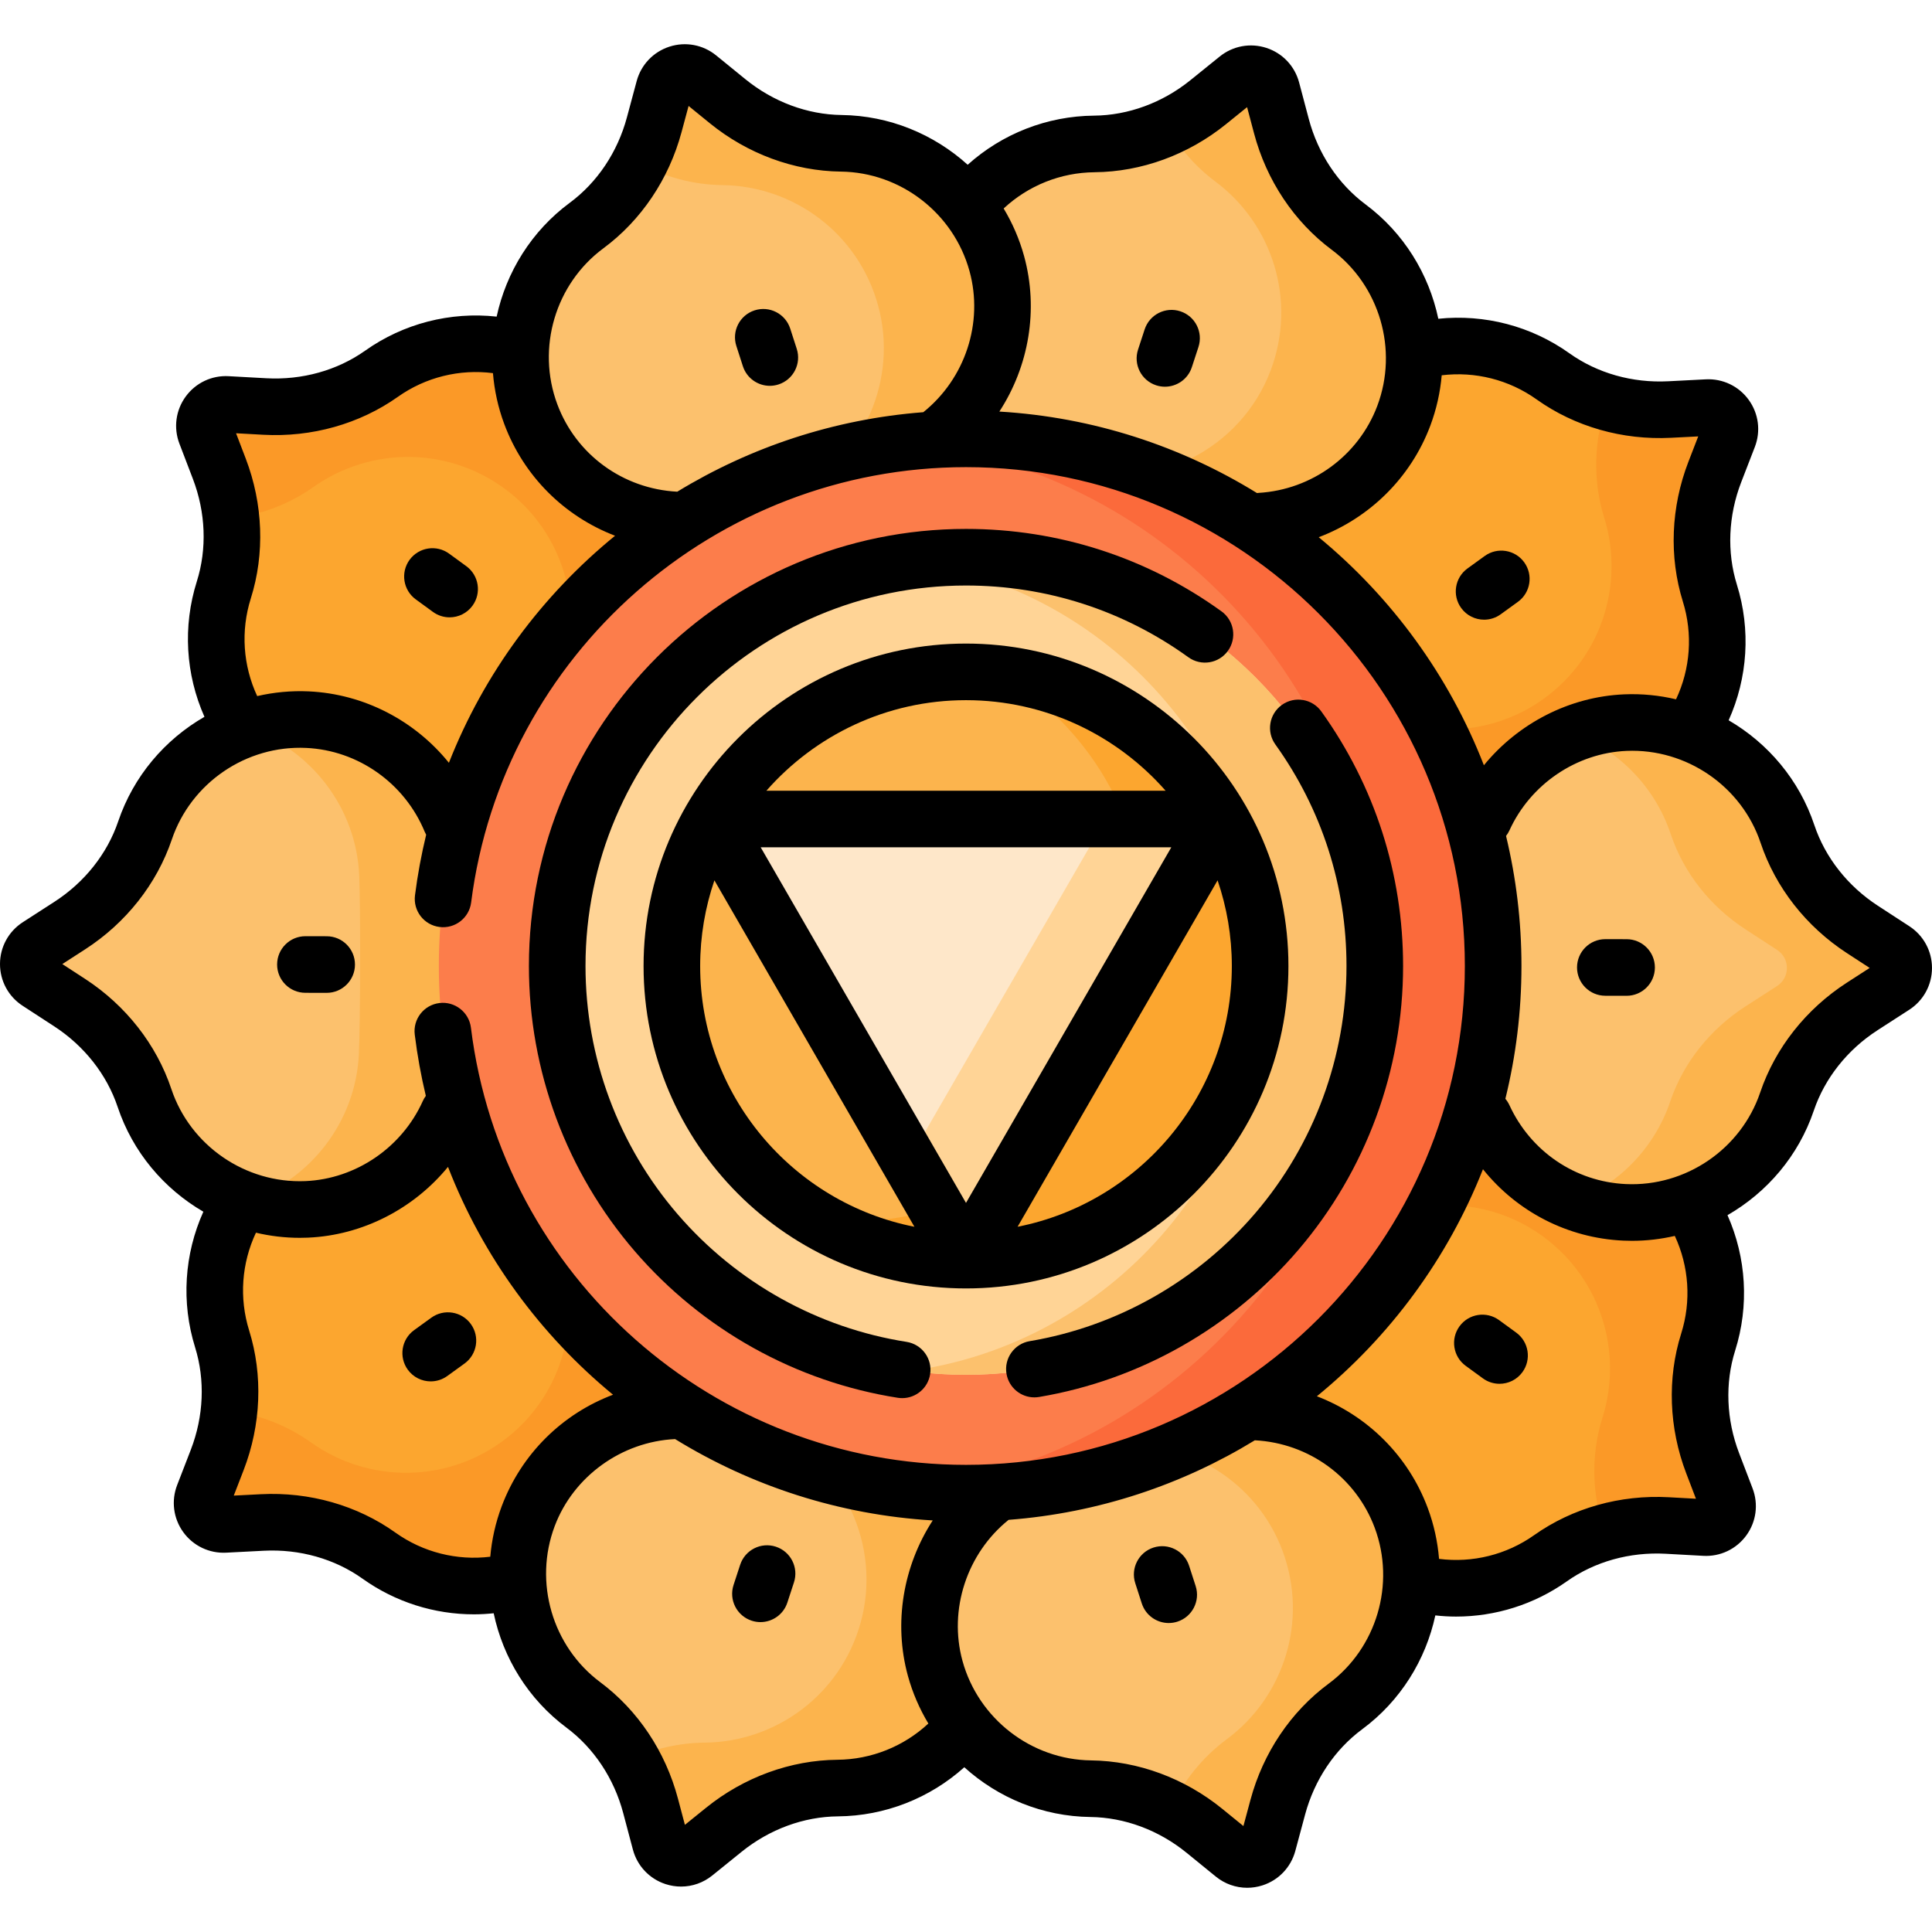 <svg id="Capa_1" enable-background="new 0 0 512 512" height="512" viewBox="0 0 512 512" width="512" xmlns="http://www.w3.org/2000/svg"><g><g><g><g><path d="m441.842 404.273 9.976.549c4.117.226 7.102-3.865 5.628-7.716l-3.57-9.331c-3.933-10.28-4.502-21.62-1.19-32.117 5.626-17.831-.782-38.093-17.399-49.123-18.553-12.315-43.79-8.356-57.691 9.04-5.385 6.739-23.033 30.935-27.805 38.122-12.318 18.551-8.377 43.791 9.017 57.695 15.579 12.453 36.831 12.365 52.09 1.56 8.983-6.361 19.954-9.284 30.944-8.679z" fill="#fca62f"/></g><g><path d="m451.82 404.826-9.98-.55c-5.62-.31-11.23.3-16.58 1.83-3.38-9.83-3.72-20.52-.58-30.45 5.62-17.83-.79-38.09-17.4-49.12-10.14-6.73-22.27-8.6-33.45-6.07 1.54-2.04 2.84-3.72 3.77-4.89 13.9-17.4 39.13-21.36 57.69-9.04 16.61 11.03 23.02 31.29 17.4 49.12-3.32 10.5-2.75 21.84 1.19 32.12l3.57 9.33c1.47 3.85-1.51 7.94-5.63 7.72z" fill="#fb9927"/></g></g><g><g><g><path d="m70.157 107.726-9.976-.549c-4.118-.226-7.102 3.865-5.628 7.716l3.57 9.331c3.933 10.28 4.502 21.62 1.19 32.117-5.626 17.831.782 38.093 17.399 49.123 18.553 12.315 43.79 8.356 57.691-9.04 5.385-6.739 23.033-30.935 27.805-38.122 12.318-18.551 8.377-43.791-9.017-57.695-15.579-12.453-36.831-12.365-52.09-1.56-8.983 6.361-19.954 9.283-30.944 8.679z" fill="#fca62f"/></g></g><g><g><path d="m162.211 158.307c-2.2 3.3-7.12 10.21-12.32 17.37 4.33-16.19-1.03-34.14-14.71-45.07-15.58-12.45-36.83-12.36-52.09-1.56-6.49 4.6-14.02 7.4-21.85 8.36-.44-4.49-1.49-8.92-3.12-13.18l-3.57-9.33c-1.47-3.85 1.51-7.95 5.63-7.72l9.98.55c10.99.6 21.96-2.32 30.94-8.68 15.26-10.8 36.51-10.89 52.09 1.56 17.4 13.9 21.34 39.14 9.02 57.7z" fill="#fb9927"/></g></g></g><g><g><path d="m57.555 386.927-3.604 9.318c-1.488 3.846 1.481 7.948 5.599 7.737l9.977-.512c10.993-.564 21.953 2.399 30.912 8.793 15.219 10.861 36.471 11.028 52.096-1.368 17.445-13.839 21.479-39.065 9.23-57.661-4.745-7.204-22.303-31.465-27.664-38.224-13.837-17.447-39.059-21.499-57.657-9.253-16.658 10.968-23.141 31.207-17.581 49.059 3.273 10.508 2.663 21.845-1.308 32.111z" fill="#fca62f"/></g><g><path d="m152.531 410.896c-15.62 12.39-36.87 12.23-52.09 1.37-8.96-6.4-19.92-9.36-30.91-8.8l-9.98.52c-4.12.21-7.09-3.9-5.6-7.74l3.6-9.32c1.64-4.24 2.7-8.65 3.16-13.1 7.79 1.01 15.27 3.84 21.72 8.44 15.22 10.86 36.47 11.02 52.1-1.37 13.81-10.96 19.21-29.07 14.78-45.36 5.25 7.28 10.24 14.34 12.45 17.7 12.25 18.59 8.22 43.82-9.23 57.66z" fill="#fb9927"/></g></g><g><g><g><path d="m454.444 125.071 3.604-9.318c1.488-3.846-1.481-7.948-5.599-7.737l-9.977.512c-10.993.564-21.953-2.399-30.912-8.793-15.219-10.861-36.471-11.028-52.096 1.368-17.445 13.839-21.479 39.065-9.23 57.661 4.745 7.204 22.303 31.465 27.664 38.224 13.837 17.447 39.059 21.499 57.657 9.253 16.658-10.968 23.141-31.207 17.581-49.059-3.273-10.508-2.663-21.845 1.308-32.111z" fill="#fca62f"/></g></g><g><g><path d="m454.44 125.067c-3.97 10.27-4.58 21.61-1.3 32.12 5.56 17.85-.93 38.09-17.58 49.06-18.6 12.24-43.83 8.19-57.66-9.26-.9-1.14-2.16-2.78-3.64-4.75 11.12 2.5 23.18.66 33.29-5.99 16.65-10.97 23.14-31.21 17.58-49.06-3.12-9.98-2.72-20.71.74-30.57 5.35 1.56 10.97 2.2 16.6 1.91l9.98-.51c4.12-.21 7.09 3.89 5.6 7.74z" fill="#fb9927"/></g></g></g><g><g><g><path d="m18.497 245.279-8.393 5.42c-3.464 2.237-3.474 7.301-.018 9.551l8.373 5.451c9.225 6.005 16.35 14.845 19.84 25.284 5.929 17.732 23.024 30.358 42.95 29.514 22.248-.942 40.338-18.979 41.359-41.224.395-8.618.451-38.565.087-47.184-.939-22.248-18.962-40.352-41.207-41.376-19.924-.918-37.065 11.645-43.059 29.356-3.528 10.424-10.685 19.237-19.932 25.208z" fill="#fcc16d"/></g><g><path d="m122.611 279.276c-1.02 22.24-19.11 40.28-41.36 41.22-5.5.23-10.78-.56-15.67-2.2 16.53-5.55 28.7-20.89 29.53-39.02.39-8.62.45-38.57.09-47.19-.77-18.19-12.96-33.6-29.53-39.18 4.94-1.66 10.27-2.45 15.82-2.19 22.24 1.02 40.27 19.12 41.21 41.37.36 8.62.3 38.57-.09 47.19z" fill="#fcb44d"/></g></g><g><g><g><path d="m493.502 266.719 8.393-5.42c3.464-2.237 3.474-7.301.018-9.551l-8.373-5.451c-9.225-6.005-16.35-14.845-19.84-25.284-5.929-17.732-23.024-30.358-42.95-29.514-22.248.942-40.338 18.979-41.359 41.224-.395 8.618-.451 38.565-.087 47.184.939 22.248 18.962 40.352 41.207 41.376 19.924.918 37.065-11.645 43.059-29.356 3.528-10.424 10.686-19.237 19.932-25.208z" fill="#fcc16d"/></g></g><g><g><path d="m501.9 261.296-8.4 5.42c-9.24 5.97-16.4 14.79-19.93 25.21-6 17.71-23.14 30.28-43.06 29.36-4.69-.22-9.2-1.19-13.4-2.81 11.97-4.6 21.39-14.36 25.51-26.55 3.53-10.42 10.69-19.24 19.93-25.21l8.4-5.42c3.46-2.23 3.47-7.3.01-9.55l-8.37-5.45c-9.22-6-16.35-14.84-19.84-25.28-4.1-12.26-13.53-22.08-25.56-26.7 4.24-1.63 8.81-2.62 13.56-2.82 19.93-.84 37.02 11.79 42.95 29.52 3.49 10.44 10.62 19.28 19.84 25.28l8.37 5.45c3.46 2.25 3.45 7.32-.01 9.55z" fill="#fcb44d"/></g></g></g></g><g><g><path d="m172.412 478.565 2.561 9.657c1.057 3.986 5.87 5.56 9.078 2.968l7.771-6.279c8.562-6.917 19.17-10.962 30.177-11.056 18.696-.159 35.987-12.515 41.342-31.728 5.979-21.45-5.585-44.229-26.425-52.074-8.074-3.039-36.538-12.346-44.848-14.664-21.449-5.982-44.236 5.565-52.085 26.404-7.03 18.665-.378 38.849 14.613 50.023 8.824 6.579 14.994 16.11 17.816 26.749z" fill="#fcc16d"/></g><g><path d="m263.34 442.129c-5.35 19.21-22.64 31.57-41.34 31.73-11.01.09-21.62 4.13-30.18 11.05l-7.77 6.28c-3.21 2.59-8.02 1.02-9.08-2.97l-2.56-9.65c-1.15-4.35-2.87-8.52-5.11-12.38 6.07-2.78 12.67-4.31 19.42-4.37 18.69-.16 35.99-12.52 41.34-31.73 5.71-20.49-4.58-42.19-23.69-50.93 11.67 3.71 26.97 8.8 32.55 10.89 20.84 7.85 32.4 30.63 26.42 52.08z" fill="#fcb44d"/></g></g><g><g><g><path d="m339.587 33.433-2.561-9.657c-1.057-3.986-5.87-5.56-9.078-2.968l-7.771 6.279c-8.562 6.917-19.17 10.962-30.177 11.056-18.697.159-35.987 12.515-41.342 31.728-5.979 21.45 5.585 44.229 26.425 52.074 8.074 3.039 36.538 12.346 44.848 14.664 21.449 5.982 44.236-5.565 52.085-26.404 7.03-18.665.378-38.849-14.613-50.023-8.824-6.578-14.994-16.109-17.816-26.749z" fill="#fcc16d"/></g></g><g><g><path d="m372.019 110.209c-7.85 20.83-30.64 32.38-52.09 26.4-8.31-2.32-36.77-11.63-44.85-14.66-.94-.35-1.86-.74-2.76-1.16 5.24 1.67 9.76 3.06 12.33 3.78 21.45 5.98 44.24-5.57 52.09-26.41 7.03-18.66.37-38.84-14.62-50.02-5.21-3.89-9.5-8.8-12.7-14.37 3.83-1.76 7.45-4 10.76-6.68l7.77-6.28c3.21-2.59 8.02-1.02 9.08 2.97l2.56 9.65c2.82 10.64 8.99 20.17 17.81 26.75 15 11.18 21.65 31.36 14.62 50.03z" fill="#fcb44d"/></g></g></g><g><g><g><path d="m319.196 485.19 7.748 6.307c3.198 2.603 8.017 1.048 9.089-2.935l2.596-9.647c2.861-10.629 9.066-20.137 17.915-26.682 15.032-11.118 21.758-31.278 14.797-49.969-7.771-20.868-30.516-32.499-51.987-26.596-8.318 2.287-36.817 11.489-44.902 14.498-20.869 7.768-32.517 30.504-26.618 51.976 5.284 19.232 22.529 31.652 41.225 31.88 11.008.135 21.601 4.219 30.137 11.168z" fill="#fcc16d"/></g><g><path d="m356.54 452.236c-8.85 6.54-15.05 16.05-17.91 26.68l-2.6 9.65c-1.07 3.98-5.89 5.54-9.09 2.93l-7.74-6.31c-2.8-2.28-5.82-4.24-9-5.86 3.35-7.24 8.41-13.61 14.88-18.39 15.03-11.12 21.76-31.28 14.8-49.97-6.82-18.31-25.17-29.51-44.07-27.99 9.5-3.08 19.23-6.12 23.54-7.31 21.48-5.9 44.22 5.73 51.99 26.6 6.96 18.69.24 38.85-14.8 49.97z" fill="#fcb44d"/></g></g><g><g><g><path d="m192.803 26.808-7.748-6.307c-3.198-2.603-8.017-1.048-9.089 2.935l-2.596 9.647c-2.861 10.629-9.066 20.137-17.915 26.682-15.032 11.118-21.758 31.278-14.797 49.969 7.771 20.868 30.516 32.499 51.987 26.596 8.318-2.287 36.817-11.489 44.902-14.498 20.869-7.768 32.517-30.504 26.618-51.976-5.284-19.232-22.529-31.652-41.225-31.88-11.008-.135-21.601-4.219-30.137-11.168z" fill="#fcc16d"/></g></g><g><g><path d="m237.55 121.827c-4.64 1.73-16 5.5-26.42 8.82 17.65-9.31 26.97-30.03 21.57-49.7-5.28-19.24-22.53-31.66-41.22-31.89-7.75-.09-15.3-2.14-22.07-5.79 1.68-3.23 3.01-6.64 3.96-10.18l2.6-9.65c1.07-3.98 5.89-5.54 9.08-2.94l7.75 6.31c8.54 6.95 19.13 11.03 30.14 11.17 18.69.23 35.94 12.65 41.22 31.88 5.9 21.47-5.75 44.21-26.61 51.97z" fill="#fcb44d"/></g></g></g></g><g><g><circle cx="255.999" cy="255.999" fill="#fc7d4b" r="139.702"/><path d="m395.703 255.999c0 77.156-62.548 139.704-139.704 139.704-5.298 0-10.531-.296-15.681-.878 69.769-7.794 124.014-66.977 124.014-138.826s-54.245-131.032-124.014-138.826c5.15-.582 10.383-.878 15.681-.878 77.156 0 139.704 62.548 139.704 139.704z" fill="#fb6a3b"/></g><g><circle cx="255.999" cy="255.999" fill="#ffd496" r="108.334"/><path d="m364.332 255.999c0 59.83-48.503 108.333-108.333 108.333-5.03 0-9.985-.342-14.83-1.017 52.812-7.221 93.503-52.516 93.503-107.316s-40.691-100.095-93.503-107.316c4.845-.675 9.801-1.017 14.83-1.017 59.829 0 108.333 48.504 108.333 108.333z" fill="#fcc16d"/></g><g><circle cx="255.999" cy="255.999" fill="#6d81d5" r="77.948"/><circle cx="255.999" cy="255.999" fill="#fcb44d" r="77.948"/><path d="m333.95 255.999c0 43.049-34.903 77.951-77.951 77.951-14.479 0-28.033-3.948-39.655-10.836 3.042.37 6.139.555 9.274.555 43.048 0 77.942-34.894 77.942-77.942 0-28.579-15.376-53.57-38.305-67.125 38.683 4.568 68.695 37.483 68.695 77.397z" fill="#fca62f"/><path d="m323.396 217.046-67.397 116.735-67.397-116.735z" fill="#fee7c9"/><path d="m323.391 217.047-67.392 116.737-15.191-26.313 52.211-90.424z" fill="#ffd496"/></g></g></g><g><path d="m401.816 353.159-4.551-3.319c-3.346-2.441-8.039-1.707-10.479 1.64s-1.706 8.039 1.641 10.479l4.551 3.319c1.333.973 2.88 1.441 4.413 1.441 2.314 0 4.598-1.068 6.065-3.081 2.441-3.347 1.707-8.039-1.64-10.479z"/><path d="m110.183 158.841 4.551 3.319c1.334.973 2.881 1.441 4.414 1.441 2.314 0 4.597-1.068 6.065-3.081 2.44-3.347 1.707-8.039-1.64-10.48l-4.551-3.319c-3.349-2.441-8.038-1.707-10.48 1.64-2.439 3.347-1.706 8.039 1.641 10.48z"/><path d="m114.305 349.202-4.563 3.302c-3.355 2.429-4.106 7.118-1.678 10.473 1.467 2.026 3.758 3.103 6.081 3.103 1.524 0 3.063-.463 4.392-1.425l4.563-3.302c3.355-2.429 4.106-7.118 1.678-10.473-2.429-3.355-7.119-4.105-10.473-1.678z"/><path d="m393.303 164.223c1.524 0 3.063-.463 4.391-1.425l4.563-3.302c3.356-2.428 4.107-7.117 1.68-10.473-2.429-3.356-7.12-4.107-10.473-1.679l-4.563 3.302c-3.356 2.428-4.107 7.117-1.68 10.473 1.467 2.027 3.758 3.104 6.082 3.104z"/><path d="m506.006 245.464-8.373-5.45c-7.973-5.191-13.946-12.782-16.819-21.377-3.996-11.952-12.257-21.677-22.705-27.754 5.059-11.248 5.902-24.012 2.189-35.93-2.695-8.652-2.289-18.303 1.143-27.176l3.604-9.317c1.62-4.187 1.017-8.856-1.615-12.493s-6.886-5.667-11.362-5.441l-9.979.512c-9.487.49-18.794-2.143-26.171-7.408-10.141-7.236-22.505-10.429-34.749-9.157-2.495-11.849-9.157-22.759-19.281-30.305-7.267-5.417-12.611-13.463-15.05-22.658l-2.561-9.656c-1.15-4.339-4.385-7.762-8.651-9.157-4.266-1.394-8.897-.543-12.389 2.277l-7.772 6.278c-7.399 5.979-16.465 9.313-25.526 9.391-12.457.106-24.336 4.791-33.494 13.016-8.984-8.12-20.786-13.03-33.413-13.184-9.062-.11-18.115-3.479-25.492-9.484l-7.749-6.308c-3.48-2.834-8.107-3.703-12.38-2.323-4.271 1.379-7.519 4.79-8.686 9.126l-2.596 9.647c-2.473 9.186-7.848 17.213-15.133 22.602-10.134 7.495-16.829 18.354-19.379 30.169-12.26-1.339-24.647 1.799-34.849 9.022-7.396 5.237-16.713 7.834-26.198 7.311l-9.976-.548c-4.478-.251-8.737 1.771-11.383 5.398-2.645 3.627-3.267 8.295-1.662 12.486l3.569 9.332c3.399 8.884 3.77 18.537 1.043 27.179-3.759 11.911-2.975 24.628 2.022 35.875-10.497 6.035-18.808 15.744-22.856 27.705-2.906 8.585-8.908 16.155-16.898 21.314l-8.395 5.42c-3.77 2.435-6.025 6.568-6.034 11.057-.008 4.488 2.232 8.63 5.994 11.08l8.373 5.451c7.972 5.189 13.945 12.781 16.818 21.376 3.998 11.955 12.259 21.673 22.708 27.749-5.059 11.251-5.901 24.025-2.191 35.935 2.695 8.652 2.289 18.303-1.143 27.175l-3.604 9.317c-1.62 4.187-1.017 8.856 1.615 12.493s6.899 5.668 11.362 5.44l9.979-.512c9.501-.49 18.794 2.144 26.171 7.408 8.687 6.199 19.019 9.445 29.507 9.445 1.745 0 3.495-.104 5.242-.285 2.496 11.849 9.158 22.757 19.281 30.304 7.267 5.416 12.611 13.462 15.05 22.657l2.56 9.656c1.15 4.339 4.385 7.762 8.651 9.157 1.352.442 2.739.658 4.115.658 2.971 0 5.889-1.008 8.273-2.935l7.772-6.279c7.398-5.979 16.464-9.313 25.526-9.391 12.439-.106 24.333-4.793 33.494-13.016 8.984 8.12 20.786 13.03 33.413 13.184 9.063.11 18.115 3.479 25.493 9.484l7.747 6.307c2.393 1.947 5.325 2.966 8.313 2.966 1.36 0 2.732-.211 4.068-.643 4.271-1.378 7.519-4.79 8.686-9.125l2.596-9.646c2.473-9.187 7.848-17.213 15.133-22.602 10.132-7.495 16.827-18.352 19.378-30.165 1.831.199 3.666.31 5.496.31 10.423 0 20.695-3.206 29.354-9.336 7.397-5.237 16.697-7.831 26.198-7.311l9.976.549c4.463.247 8.737-1.772 11.382-5.398 2.646-3.626 3.268-8.294 1.663-12.487l-3.569-9.332c-3.399-8.884-3.77-18.537-1.043-27.18 3.751-11.886 2.965-24.63-2.032-35.884 10.498-6.035 18.819-15.736 22.867-27.696 2.905-8.585 8.906-16.154 16.897-21.315l8.395-5.42c3.771-2.436 6.026-6.569 6.034-11.058.011-4.485-2.23-8.626-5.992-11.076zm-98.802-139.623c10.122 7.224 22.779 10.841 35.652 10.178l7.192-.369-2.599 6.716c-4.648 12.019-5.172 25.176-1.474 37.049 2.681 8.605 1.998 17.839-1.808 25.908-4.431-1.047-9.043-1.516-13.736-1.315-14.52.615-28.096 7.685-37.182 18.793-9.229-23.73-24.438-44.497-43.775-60.432 13.437-5.088 24.357-15.705 29.56-29.521 1.647-4.375 2.641-8.88 3.035-13.393 8.84-1.079 17.812 1.161 25.135 6.386zm-117.139-60.198c12.435-.105 24.804-4.624 34.826-12.722l5.602-4.525 1.847 6.959c3.302 12.455 10.612 23.407 20.583 30.839 12.714 9.477 17.68 26.487 12.076 41.366-4.962 13.175-17.323 22.227-31.491 23.062-.133.008-.261.028-.392.043-20.084-12.402-43.354-20.112-68.276-21.596 7.809-11.985 10.455-27.012 6.556-41.201-1.238-4.508-3.083-8.737-5.417-12.62 6.517-6.067 15.091-9.528 24.086-9.605zm-130.15 20.152c9.997-7.395 17.348-18.32 20.697-30.763l1.871-6.953 5.585 4.546c9.993 8.135 22.345 12.699 34.778 12.851 15.856.193 29.873 11.036 34.085 26.368 3.765 13.7-1.158 28.507-12.245 37.395-23.628 1.815-45.847 9.26-65.202 21.066-14.354-.735-26.813-9.797-31.799-23.189-5.548-14.899-.52-31.891 12.23-41.321zm-93.449 92.803c3.742-11.86 3.267-25.019-1.338-37.053l-2.572-6.726 7.189.396c12.865.711 25.541-2.86 35.69-10.046 7.366-5.216 16.352-7.413 25.202-6.284.373 4.536 1.352 9.066 2.991 13.467 5.172 13.89 15.99 24.504 29.371 29.627-19.353 15.781-34.682 36.411-44.033 60.17-9.012-11.161-22.495-18.251-37.134-18.926-4.67-.216-9.26.231-13.672 1.249-3.76-8.072-4.409-17.271-1.694-25.874zm-21.054 130.008c-3.943-11.794-12.063-22.161-22.861-29.19l-6.035-3.929 6.05-3.906c10.824-6.989 18.981-17.326 22.97-29.106 5.083-15.021 19.731-25.015 35.609-24.268 13.772.634 26.101 9.356 31.409 22.22.113.274.244.534.385.787-1.27 5.244-2.267 10.6-2.961 16.06-.521 4.109 2.386 7.864 6.495 8.386 4.116.521 7.863-2.386 8.386-6.495 8.355-65.77 64.733-115.367 131.141-115.367 72.897 0 132.202 59.306 132.202 132.202 0 72.897-59.306 132.203-132.202 132.203-66.655 0-123.058-49.809-131.198-115.86-.507-4.112-4.267-7.03-8.36-6.526-4.111.507-7.033 4.25-6.526 8.361.68 5.521 1.669 10.938 2.938 16.24-.309.421-.582.878-.805 1.374-5.536 12.32-17.749 20.647-31.114 21.213-15.855.671-30.493-9.359-35.523-24.399zm87.552 110.546c-1.648 4.376-2.641 8.882-3.035 13.396-8.84 1.078-17.816-1.166-25.133-6.388-10.123-7.225-22.791-10.84-35.652-10.178l-7.192.369 2.599-6.716c4.648-12.019 5.172-25.176 1.474-37.048-2.678-8.597-1.999-17.838 1.804-25.908 3.757.888 7.646 1.359 11.605 1.359.708 0 1.423-.015 2.135-.045 14.523-.615 28.074-7.667 37.155-18.757 9.236 23.82 24.461 44.517 43.734 60.38-13.406 5.059-24.256 15.629-29.494 29.536zm88.971 67.205c-12.436.106-24.804 4.624-34.826 12.722l-5.602 4.525-1.846-6.96c-3.303-12.456-10.612-23.408-20.583-30.839-12.715-9.477-17.681-26.487-12.077-41.367 4.972-13.201 17.747-22.395 31.91-23.065 20.157 12.412 43.461 20.08 68.27 21.558-7.8 12.012-10.451 27.097-6.577 41.2 1.239 4.51 3.084 8.74 5.419 12.623-6.519 6.067-15.107 9.526-24.088 9.603zm130.15-20.151c-9.997 7.395-17.348 18.319-20.697 30.763l-1.871 6.953-5.584-4.546c-9.993-8.135-22.345-12.699-34.779-12.851-15.856-.194-29.873-11.037-34.084-26.368-3.739-13.605 1.178-28.508 12.224-37.383 23.761-1.811 45.961-9.291 65.251-21.082 14.336.748 26.795 9.831 31.771 23.192 5.547 14.899.518 31.891-12.231 41.322zm93.449-92.804c-3.742 11.86-3.267 25.02 1.338 37.053l2.572 6.726-7.189-.396c-12.88-.706-25.541 2.86-35.69 10.046-7.35 5.204-16.35 7.415-25.202 6.29-.373-4.537-1.352-9.07-2.991-13.472-5.166-13.872-15.998-24.495-29.385-29.623 19.389-15.841 34.682-36.513 44.014-60.168 9.008 11.241 22.417 18.241 37.166 18.921.776.036 1.548.053 2.319.053 3.871 0 7.675-.453 11.355-1.304 3.758 8.073 4.401 17.293 1.693 25.874zm43.901-92.982c-10.825 6.991-18.982 17.327-22.97 29.106-5.084 15.02-19.756 25.004-35.609 24.268-13.37-.616-25.19-8.632-30.847-20.921-.286-.621-.651-1.178-1.07-1.677 2.778-11.282 4.263-23.068 4.263-35.196 0-11.865-1.421-23.402-4.084-34.462.349-.451.657-.943.904-1.485 5.566-12.23 17.752-20.495 31.045-21.058 15.851-.669 30.492 9.36 35.52 24.399 3.943 11.793 12.063 22.16 22.862 29.191l6.035 3.928z"/><path d="m86.555 263.116h.015c4.136 0 7.492-3.349 7.5-7.486.008-4.142-3.344-7.506-7.485-7.514l-5.632-.011c-.006 0-.01 0-.015 0-4.136 0-7.492 3.349-7.5 7.486-.008 4.142 3.344 7.506 7.485 7.514z"/><path d="m431.076 248.895-5.632-.01c-.005 0-.009 0-.014 0-4.136 0-7.492 3.349-7.5 7.486-.008 4.142 3.344 7.506 7.486 7.514l5.632.01h.014c4.136 0 7.492-3.349 7.5-7.486.008-4.143-3.343-7.507-7.486-7.514z"/><path d="m315.129 414.953c-1.272-3.943-5.498-6.105-9.442-4.833-3.941 1.272-6.105 5.5-4.833 9.441l1.73 5.36c1.025 3.176 3.97 5.198 7.136 5.198.764 0 1.54-.118 2.307-.365 3.941-1.272 6.105-5.5 4.833-9.441z"/><path d="m196.87 97.048c1.025 3.176 3.969 5.198 7.136 5.198.764 0 1.54-.118 2.306-.365 3.942-1.272 6.106-5.5 4.834-9.441l-1.73-5.36c-1.272-3.942-5.502-6.106-9.441-4.833-3.942 1.272-6.106 5.5-4.834 9.441z"/><path d="m205.608 409.89c-3.939-1.29-8.172.862-9.459 4.799l-1.75 5.354c-1.287 3.937.861 8.172 4.799 9.459.773.253 1.56.373 2.331.373 3.157 0 6.094-2.008 7.128-5.172l1.75-5.354c1.287-3.937-.862-8.171-4.799-9.459z"/><path d="m306.392 102.11c.773.253 1.56.373 2.331.373 3.157 0 6.094-2.008 7.128-5.172l1.75-5.354c1.287-3.937-.861-8.172-4.799-9.459-3.939-1.289-8.172.862-9.459 4.799l-1.75 5.354c-1.287 3.937.862 8.172 4.799 9.459z"/><path d="m237.923 370.428c.394.062.785.091 1.171.091 3.63 0 6.82-2.641 7.4-6.339.642-4.092-2.155-7.93-6.247-8.571-23.475-3.681-45.002-15.672-60.618-33.766-15.776-18.279-24.465-41.662-24.465-65.842 0-55.6 45.234-100.834 100.835-100.834 21.319 0 41.698 6.575 58.936 19.014 3.357 2.423 8.045 1.667 10.471-1.692 2.424-3.359 1.666-8.047-1.693-10.471-19.808-14.295-43.223-21.851-67.713-21.851-63.872 0-115.835 51.963-115.835 115.834 0 27.776 9.982 54.64 28.108 75.643 17.935 20.779 42.671 34.553 69.65 38.784z"/><path d="m356.834 256c0 23.98-8.562 47.214-24.107 65.424-15.377 18.012-36.631 30.086-59.846 33.997-4.085.688-6.838 4.558-6.149 8.642.617 3.663 3.792 6.255 7.387 6.255.413 0 .833-.034 1.255-.105 26.682-4.496 51.102-18.364 68.762-39.049 17.862-20.922 27.699-47.616 27.699-75.163 0-24.382-7.493-47.711-21.671-67.465-2.415-3.365-7.101-4.135-10.466-1.72s-4.136 7.101-1.72 10.466c12.335 17.189 18.856 37.493 18.856 58.718z"/><path d="m341.447 256.001c0-47.116-38.331-85.448-85.447-85.448s-85.448 38.332-85.448 85.448 38.332 85.448 85.448 85.448 85.447-38.332 85.447-85.448zm-85.447-70.449c21.059 0 39.975 9.3 52.896 23.995h-105.793c12.92-14.695 31.837-23.995 52.897-23.995zm-54.408 38.995h108.814l-54.406 94.235zm-16.041 31.454c0-7.942 1.34-15.572 3.774-22.7l53.005 91.806c-32.324-6.384-56.779-34.938-56.779-69.106zm84.118 69.105 53.004-91.806c2.434 7.128 3.774 14.759 3.774 22.7 0 34.169-24.455 62.723-56.778 69.106z"/></g></g></svg>